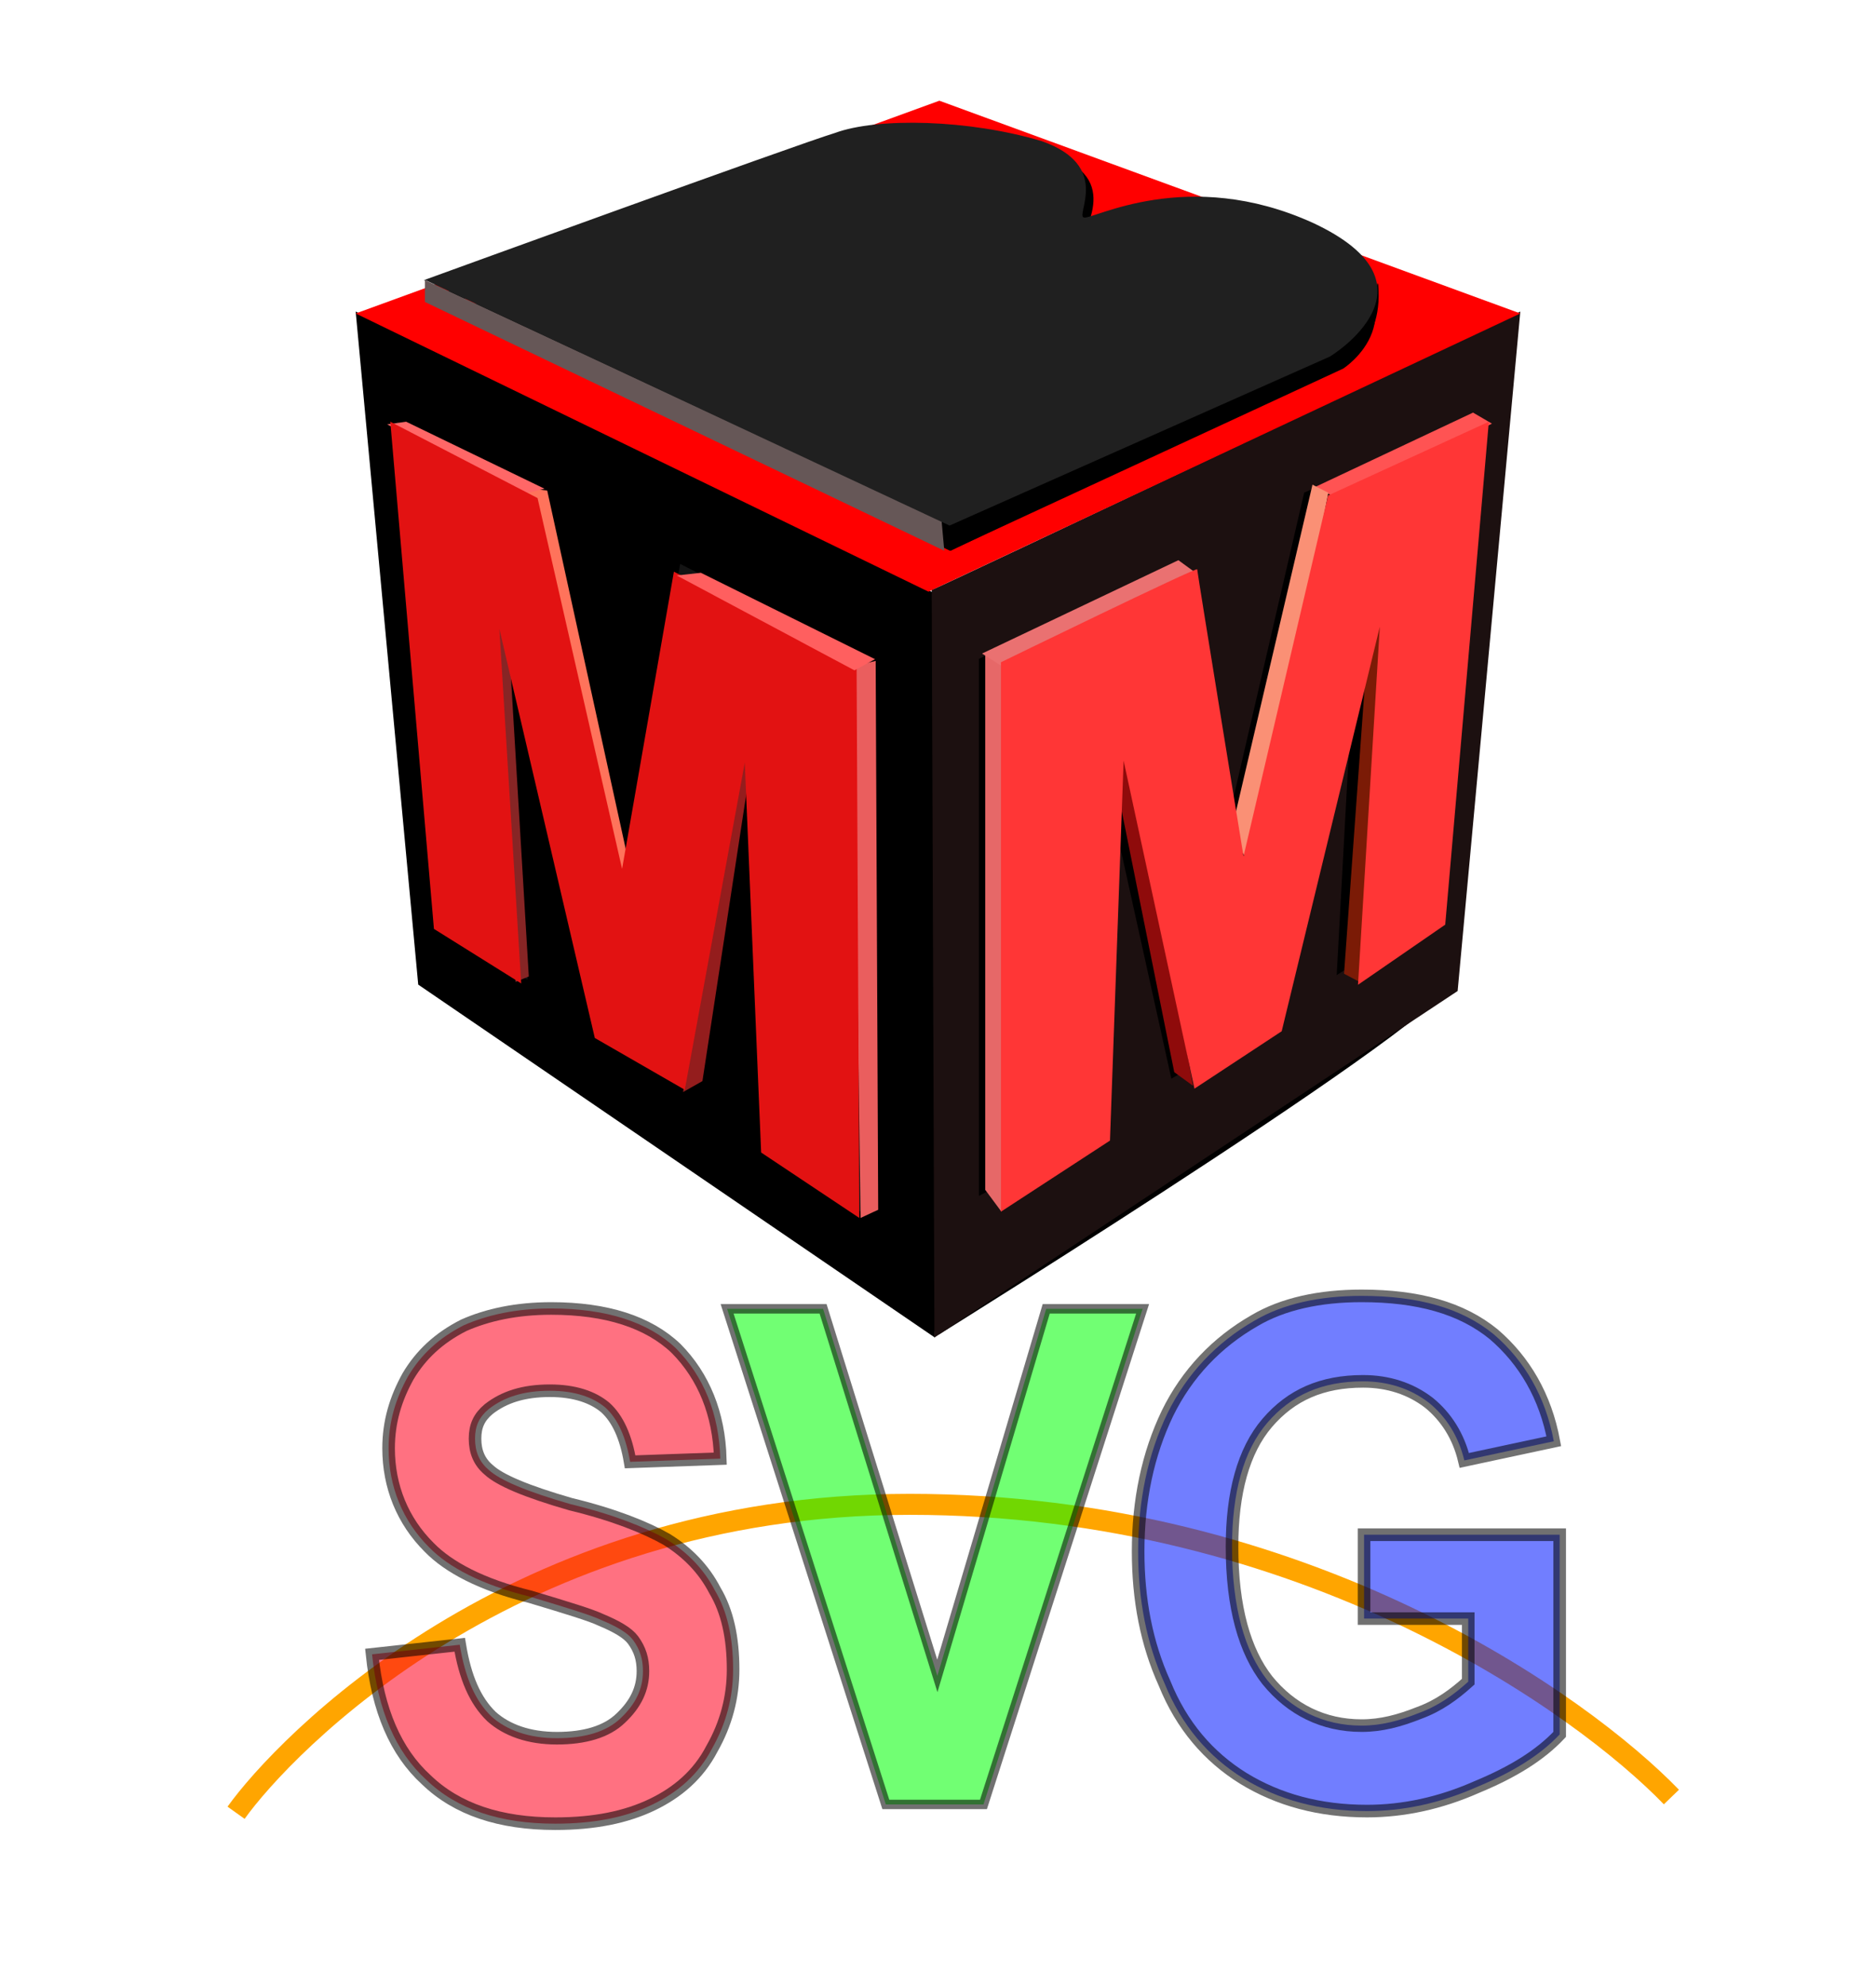 <?xml version="1.0" standalone="yes"?>
<svg width="596" height="631">
<title>RealDRAW</title>
<path style="fill:none; stroke:#ffa500; stroke-width:6.667" d="M75 576 C90 555 163 478 289 478 C415 478 503 542 531 571 "/>
<path style="fill:#000000; stroke:none" d="M136 311 C136 311 298.354 424 298.354 424 C298.354 424 477.116 312.738 459.844 311 C459.844 311 136 311 136 311 L136 311 z"/>
<path style="fill:#000000; stroke:none" d="M113 99 C113 99 297 188.541 297 188.541 C297 188.541 297 425 297 425 C297 425 132.868 312.856 132.868 312.856 C132.868 312.856 113 99 113 99 L113 99 z"/>
<path style="fill:#1c1010; stroke:none" d="M296 187.436 C296.865 187.436 483 99 483 99 C483 99 463.087 314.888 463.087 314.888 C463.087 314.888 296.865 425 296.865 425 C296.865 425 296 187.436 296 187.436 L296 187.436 z"/>
<path style="fill:#ff0000; stroke:none" d="M113 99.6 C113 99.6 298.433 32 298.433 32 C298.433 32 483 99.6 483 99.6 C483 99.6 294.967 188 294.967 188 C294.967 188 113 99.6 113 99.6 L113 99.6 z"/>
<path style="fill:#000000; stroke:none" d="M294.648 112.036 C294.648 112.036 328.458 126.721 328.458 126.721 C328.458 126.721 369.386 108.58 369.386 108.58 C369.386 108.58 375.614 103.398 362.268 96.487 C348.032 91.305 332.017 96.487 332.017 96.487 C332.017 96.487 294.648 112.036 294.648 112.036 M230.004 85.738 C230.004 85.738 259.059 98.215 259.059 98.215 C259.059 98.215 298.207 83.531 299.097 80.939 C299.987 79.211 295.538 73.165 287.53 72.301 C280.412 70.574 275.964 67.405 265.287 71.724 C259.059 73.452 231.477 85.258 231.477 85.258 M136 94.856 C136 94.856 301.797 175 301.797 175 C301.797 175 426.727 117.122 426.727 117.122 C426.727 117.122 452.805 100.426 421.88 75.756 C381.842 57.617 346.681 78.254 344.013 77.39 C341.343 76.527 357.819 57.617 335.576 49.842 C312.443 42.931 283.265 42.258 269.736 47.251 C258.169 50.706 138.945 93.896 138.945 93.896 L294.648 112.036 z"/>
<path style="fill:#000000; stroke:none" d="M302 164.54 C302 164.54 302 175 302 175 C302 175 420.553 118.343 420.553 118.343 C424.88 115.728 439.591 111.37 437.86 90.451 C436.995 86.964 438.726 104.397 424.88 111.37 C410.169 119.215 302 164.54 302 164.54 L302 164.54 z"/>
<path style="fill:#000000; stroke:none" d="M289 107 C289 107 337.806 89 337.806 89 C337.806 89 363.952 92.428 363.952 92.428 C364.824 93.285 371.796 100.142 370.925 101.857 C370.053 103.571 363.081 109.571 363.081 109.571 C363.081 109.571 367.438 105.285 361.338 100.142 C350.008 92.428 339.549 96.714 335.191 96.714 C325.604 99.285 290.743 113 290.743 113 C290.743 113 289 107 289 107 L289 107 z"/>
<path style="fill:#665757; stroke:none" d="M135 89 C135 89 135 95.949 135 95.949 C135 95.949 300 175 300 175 C300 175 299.136 165.444 299.136 165.444 C299.136 165.444 135 89 135 89 L135 89 z"/>
<path style="fill:#000000; stroke:none" d="M226 80.75 C226 80.75 267.431 65 267.431 65 C267.431 65 289.874 67.625 289.874 68.5 C290.737 68.5 296.779 74.625 295.916 76.375 C295.053 78.125 292.463 85.125 292.463 85.125 C292.463 85.125 294.189 79.875 288.147 74.625 C277.789 69.375 269.158 70.25 264.842 72 C258.8 73.75 227.726 86 227.726 86 C227.726 86 226 80.75 226 80.75 L226 80.75 z"/>
<path style="fill:#202020; stroke:none" d="M290.115 107.838 C290.115 107.838 323.88 121.954 323.88 121.954 C323.88 121.954 364.753 103.763 364.753 103.763 C364.753 103.763 370.973 98.566 357.645 91.635 C343.428 86.438 327.434 91.635 327.434 91.635 C327.434 91.635 290.115 107.228 290.115 107.228 M225.557 80.857 C225.557 80.857 254.573 93.368 254.573 93.368 C254.573 93.368 293.669 78.642 294.558 76.043 C295.447 74.311 291.004 68.247 283.006 67.381 C275.898 65.648 271.455 63.915 260.793 68.247 C254.573 69.979 227.028 80.375 227.028 80.375 M135.239 89.037 C135.239 89.037 301.666 167 301.666 167 C301.666 167 422.509 113.292 422.509 113.292 C422.509 113.292 459.828 90.77 417.177 70.846 C377.193 52.655 346.982 69.979 344.316 69.114 C341.651 68.247 353.202 52.655 330.988 44.858 C307.886 37.928 278.748 37.253 265.235 42.259 C253.684 45.724 134.619 89.037 134.619 89.037 L290.115 107.228 z"/>
<path style="fill:#000000; stroke:none" d="M311 209.359 C311 209.359 372.138 179.042 372.138 179.908 C372.138 180.774 387.638 271.725 387.638 271.725 C387.638 271.725 414.333 156.521 414.333 156.521 C414.333 156.521 466 134 466 134 C466 134 450.5 293.38 450.5 293.38 C450.5 293.38 424.666 309.838 424.666 309.838 C424.666 309.838 430.694 198.964 430.694 198.964 C430.694 198.964 398.833 327.161 398.833 327.161 C398.833 327.161 372.138 342.753 372.138 342.753 C372.138 342.753 349.75 241.408 349.75 241.408 C349.75 241.408 345.444 361.809 345.444 361.809 C345.444 361.809 311 380 311 380 C311 380 311 209.359 311 209.359 L311 209.359 z"/>
<path style="fill:#8f0b0b; stroke:none" d="M379 345 C379 345 373.06 340.681 373.06 340.681 C373.06 340.681 351 231 351 231 C351 231 358.636 231 358.636 231 C358.636 231 379 345 379 345 L379 345 z"/>
<path style="fill:#7b1b06; stroke:none" d="M431.941 312 C431.941 312 427 309.4 427 309.4 C427 309.4 435.235 195 435.235 195 C435.235 195 441 195.866 441 195.866 C441 195.866 434.411 310.266 434.411 310.266 C434.411 310.266 431.941 312 431.941 312 L431.941 312 z"/>
<path style="fill:#ff5353; stroke:none" d="M418 154.65 C418 154.65 425.716 159 425.716 159 C425.716 159 473.982 134.61 473.982 134.61 C473.982 134.61 467.98 131.1 467.98 131.1 C467.98 131.1 418 154.65 418 154.65 L418 154.65 z"/>
<path style="fill:#fa9075; stroke:none" d="M422 156.58 C422 156.58 416.972 154 416.972 154 C416.972 154 391 264.958 391 264.958 C391 264.958 398.54 277 398.54 277 C398.54 277 422 156.58 422 156.58 L422 156.58 z"/>
<path style="fill:#e66868; stroke:none" d="M319 210.602 C319 210.602 313 208 313 208 C313 208 313 378.058 313 378.058 C313 378.058 318.142 385 318.142 385 C318.142 385 319 210.602 319 210.602 L319 210.602 z"/>
<path style="fill:#ea7171; stroke:none" d="M312 207.66 C312 207.66 318.804 212 318.804 212 C318.804 212 380 182.105 380 182.105 C380 182.105 374.367 178 374.367 178 C374.367 178 312 207.66 312 207.66 L312 207.66 z"/>
<path style="fill:#ff3636; stroke:none" d="M318 210.429 C318 210.429 380.346 180.031 380.346 180.899 C380.346 181.768 395.067 272.093 395.067 272.093 C395.067 272.093 421.91 157.449 421.91 157.449 C421.91 157.449 473 134 473 134 C473 134 459.145 293.806 459.145 293.806 C459.145 293.806 431.435 312.913 431.435 312.913 C431.435 312.913 438.363 199.138 438.363 199.138 C438.363 199.138 407.189 327.678 407.189 327.678 C407.189 327.678 379.48 345.916 379.48 345.916 C379.48 345.916 356.966 241.695 356.966 241.695 C356.966 241.695 352.636 362.418 352.636 362.418 C352.636 362.418 318 385 318 385 C318 385 318 210.429 318 210.429 L318 210.429 z"/>
<path style="fill:#141414; stroke:none" d="M126 134 C126 134 171.912 156.593 171.912 156.593 C171.912 156.593 198.767 273.903 198.767 273.903 C198.767 273.903 216.093 179.186 216.093 179.186 C216.093 179.186 274.133 208.731 274.133 208.731 C274.133 208.731 275 386 275 386 C275 386 243.813 365.144 243.813 365.144 C243.813 365.144 238.616 240.013 238.616 240.013 C238.616 240.013 219.558 345.158 219.558 345.158 C219.558 345.158 190.97 328.648 190.97 328.648 C190.97 328.648 160.651 198.303 160.651 198.303 C160.651 198.303 167.581 311.268 167.581 311.268 C167.581 311.268 138.994 293.889 138.994 293.889 C138.994 293.889 126 134 126 134 L126 134 z"/>
<path style="fill:#ea5e5e; stroke:none" d="M273.4 387 C273.4 387 279 384.397 279 384.397 C279 384.397 278.2 210 278.2 210 C278.2 210 271 211.735 271 211.735 C271 211.735 273.4 387 273.4 387 L273.4 387 z"/>
<path style="fill:#941d1d; stroke:none" d="M217 347 C217 347 223.16 343.516 223.16 343.516 C223.16 343.516 239 239.87 239 239.87 C239 239.87 234.6 239 234.6 239 C234.6 239 217 347 217 347 L217 347 z"/>
<path style="fill:#872525; stroke:none" d="M163.769 312 C163.769 312 168 310.268 168 310.268 C168 310.268 161.23 196.865 161.23 196.865 C161.23 196.865 157 196 157 196 C157 196 163.769 312 163.769 312 L163.769 312 z"/>
<path style="fill:#ff735b; stroke:none" d="M173.846 155.865 C173.846 155.865 200 275.269 200 275.269 C200 275.269 194.769 277 194.769 277 C194.769 277 166 155 166 155 C166 155 173.846 155.865 173.846 155.865 L173.846 155.865 z"/>
<path style="fill:#ff6767; stroke:none" d="M123 134.851 C123 134.851 129.034 134 129.034 134 C129.034 134 173 155.296 173 155.296 C173 155.296 166.103 157 166.103 157 C166.103 157 123 134.851 123 134.851 L123 134.851 z"/>
<path style="fill:#e21212; stroke:none" d="M124 134 C124 134 170.779 158.26 170.779 158.26 C170.779 158.26 197.633 276.095 197.633 276.095 C197.633 276.095 214.093 181.654 214.093 181.654 C214.093 181.654 272.133 211.113 272.133 211.113 C272.133 211.113 273 387 273 387 C273 387 241.813 366.205 241.813 366.205 C241.813 366.205 236.616 242.304 236.616 242.304 C236.616 242.304 217.558 346.277 217.558 346.277 C217.558 346.277 188.97 329.815 188.97 329.815 C188.97 329.815 158.651 199.849 158.651 199.849 C158.651 199.849 165.581 312.486 165.581 312.486 C165.581 312.486 137.86 295.157 137.86 295.157 C137.86 295.157 124 134 124 134 L124 134 z"/>
<path style="fill:#ff5f5f; stroke:none" d="M215 182.858 C215 182.858 222.662 182 222.662 182 C222.662 182 278 209.46 278 209.46 C278 209.46 271.455 213 271.455 213 C271.455 213 215 182.858 215 182.858 L215 182.858 z"/>
<path style="fill:#ff001d; opacity:0.557; stroke:#000000; stroke-width:4" d="M118.2 525.66 L146.055 522.615 C147.763 533.021 150.917 540.381 156.172 545.458 C161.034 549.772 167.997 552.31 176.932 552.31 C185.735 552.31 192.698 550.28 197.166 545.965 C202.027 541.397 204.261 536.574 204.261 530.99 C204.261 527.183 203.341 524.138 201.107 521.092 C199.399 518.808 195.852 516.777 190.99 514.747 C187.837 513.224 180.348 510.94 168.523 507.386 C153.019 503.579 142.508 497.995 136.332 491.65 C127.923 483.274 123.456 472.36 123.456 460.178 C123.456 451.802 125.69 444.441 129.631 437.335 C133.704 430.482 139.354 425.152 147.369 421.091 C154.858 417.791 164.056 415.761 175.092 415.761 C192.698 415.761 205.969 420.076 214.772 428.451 C223.575 437.335 228.437 449.264 228.831 463.477 L200.188 464.492 C198.874 456.624 196.246 450.787 192.304 447.233 C188.363 443.934 182.581 441.903 174.698 441.903 C166.289 441.903 160.114 443.934 155.252 447.741 C152.23 450.279 150.917 453.071 150.917 457.132 C150.917 461.193 152.23 464.492 155.252 467.03 C158.8 470.33 167.209 473.883 181.268 477.944 C194.932 481.244 205.049 485.305 211.75 489.112 C218.32 493.173 223.575 498.503 227.123 505.356 C231.064 511.955 232.904 520.33 232.904 530.483 C232.904 539.366 230.67 547.742 226.203 555.61 C221.867 563.986 215.166 569.57 207.283 573.377 C198.874 577.438 188.757 579.468 176.406 579.468 C158.8 579.468 145.135 574.9 135.413 565.509 C125.69 556.625 120.04 543.427 118.2 525.66 z"/>
<path style="fill:#0019ff; opacity:0.557; stroke:#000000; stroke-width:4" d="M433.36 514.3 L433.36 487.65 L495.504 487.65 L495.504 551.102 C489.29 557.701 480.745 563.031 469.093 567.854 C457.596 572.93 445.944 575.468 434.292 575.468 C419.222 575.468 406.171 571.915 394.985 565.062 C383.954 558.209 375.409 548.31 369.972 534.859 C364.223 522.168 361.582 508.209 361.582 492.98 C361.582 476.736 364.689 462.015 370.904 449.071 C377.118 436.38 386.595 426.482 398.558 419.629 C407.569 414.299 419.222 411.761 432.583 411.761 C450.449 411.761 464.277 415.568 474.531 423.944 C484.318 432.32 490.999 443.741 493.64 457.954 L465.209 464.046 C463.344 456.178 459.305 450.086 454.023 445.771 C448.119 441.203 440.972 438.919 433.049 438.919 C419.998 438.919 410.211 443.233 402.598 452.117 C394.985 461 391.412 474.452 391.412 491.457 C391.412 510.747 395.451 524.706 402.598 533.843 C410.211 543.234 420.464 548.31 432.583 548.31 C438.797 548.31 444.546 546.788 450.915 544.25 C457.13 541.965 461.946 538.412 466.452 534.351 L466.452 514.3 L433.36 514.3 z"/>
<path style="fill:#00ff04; opacity:0.557; stroke:#000000; stroke-width:3" d="M281.424 573.351 L231 415.877 L261.492 415.877 L297.792 532.524 L332.376 415.877 L363 415.877 L312.444 573.351 L281.424 573.351 z"/>
<!-- End of RealDRAW generated image, http://www.mediachance.com -->
</svg>

